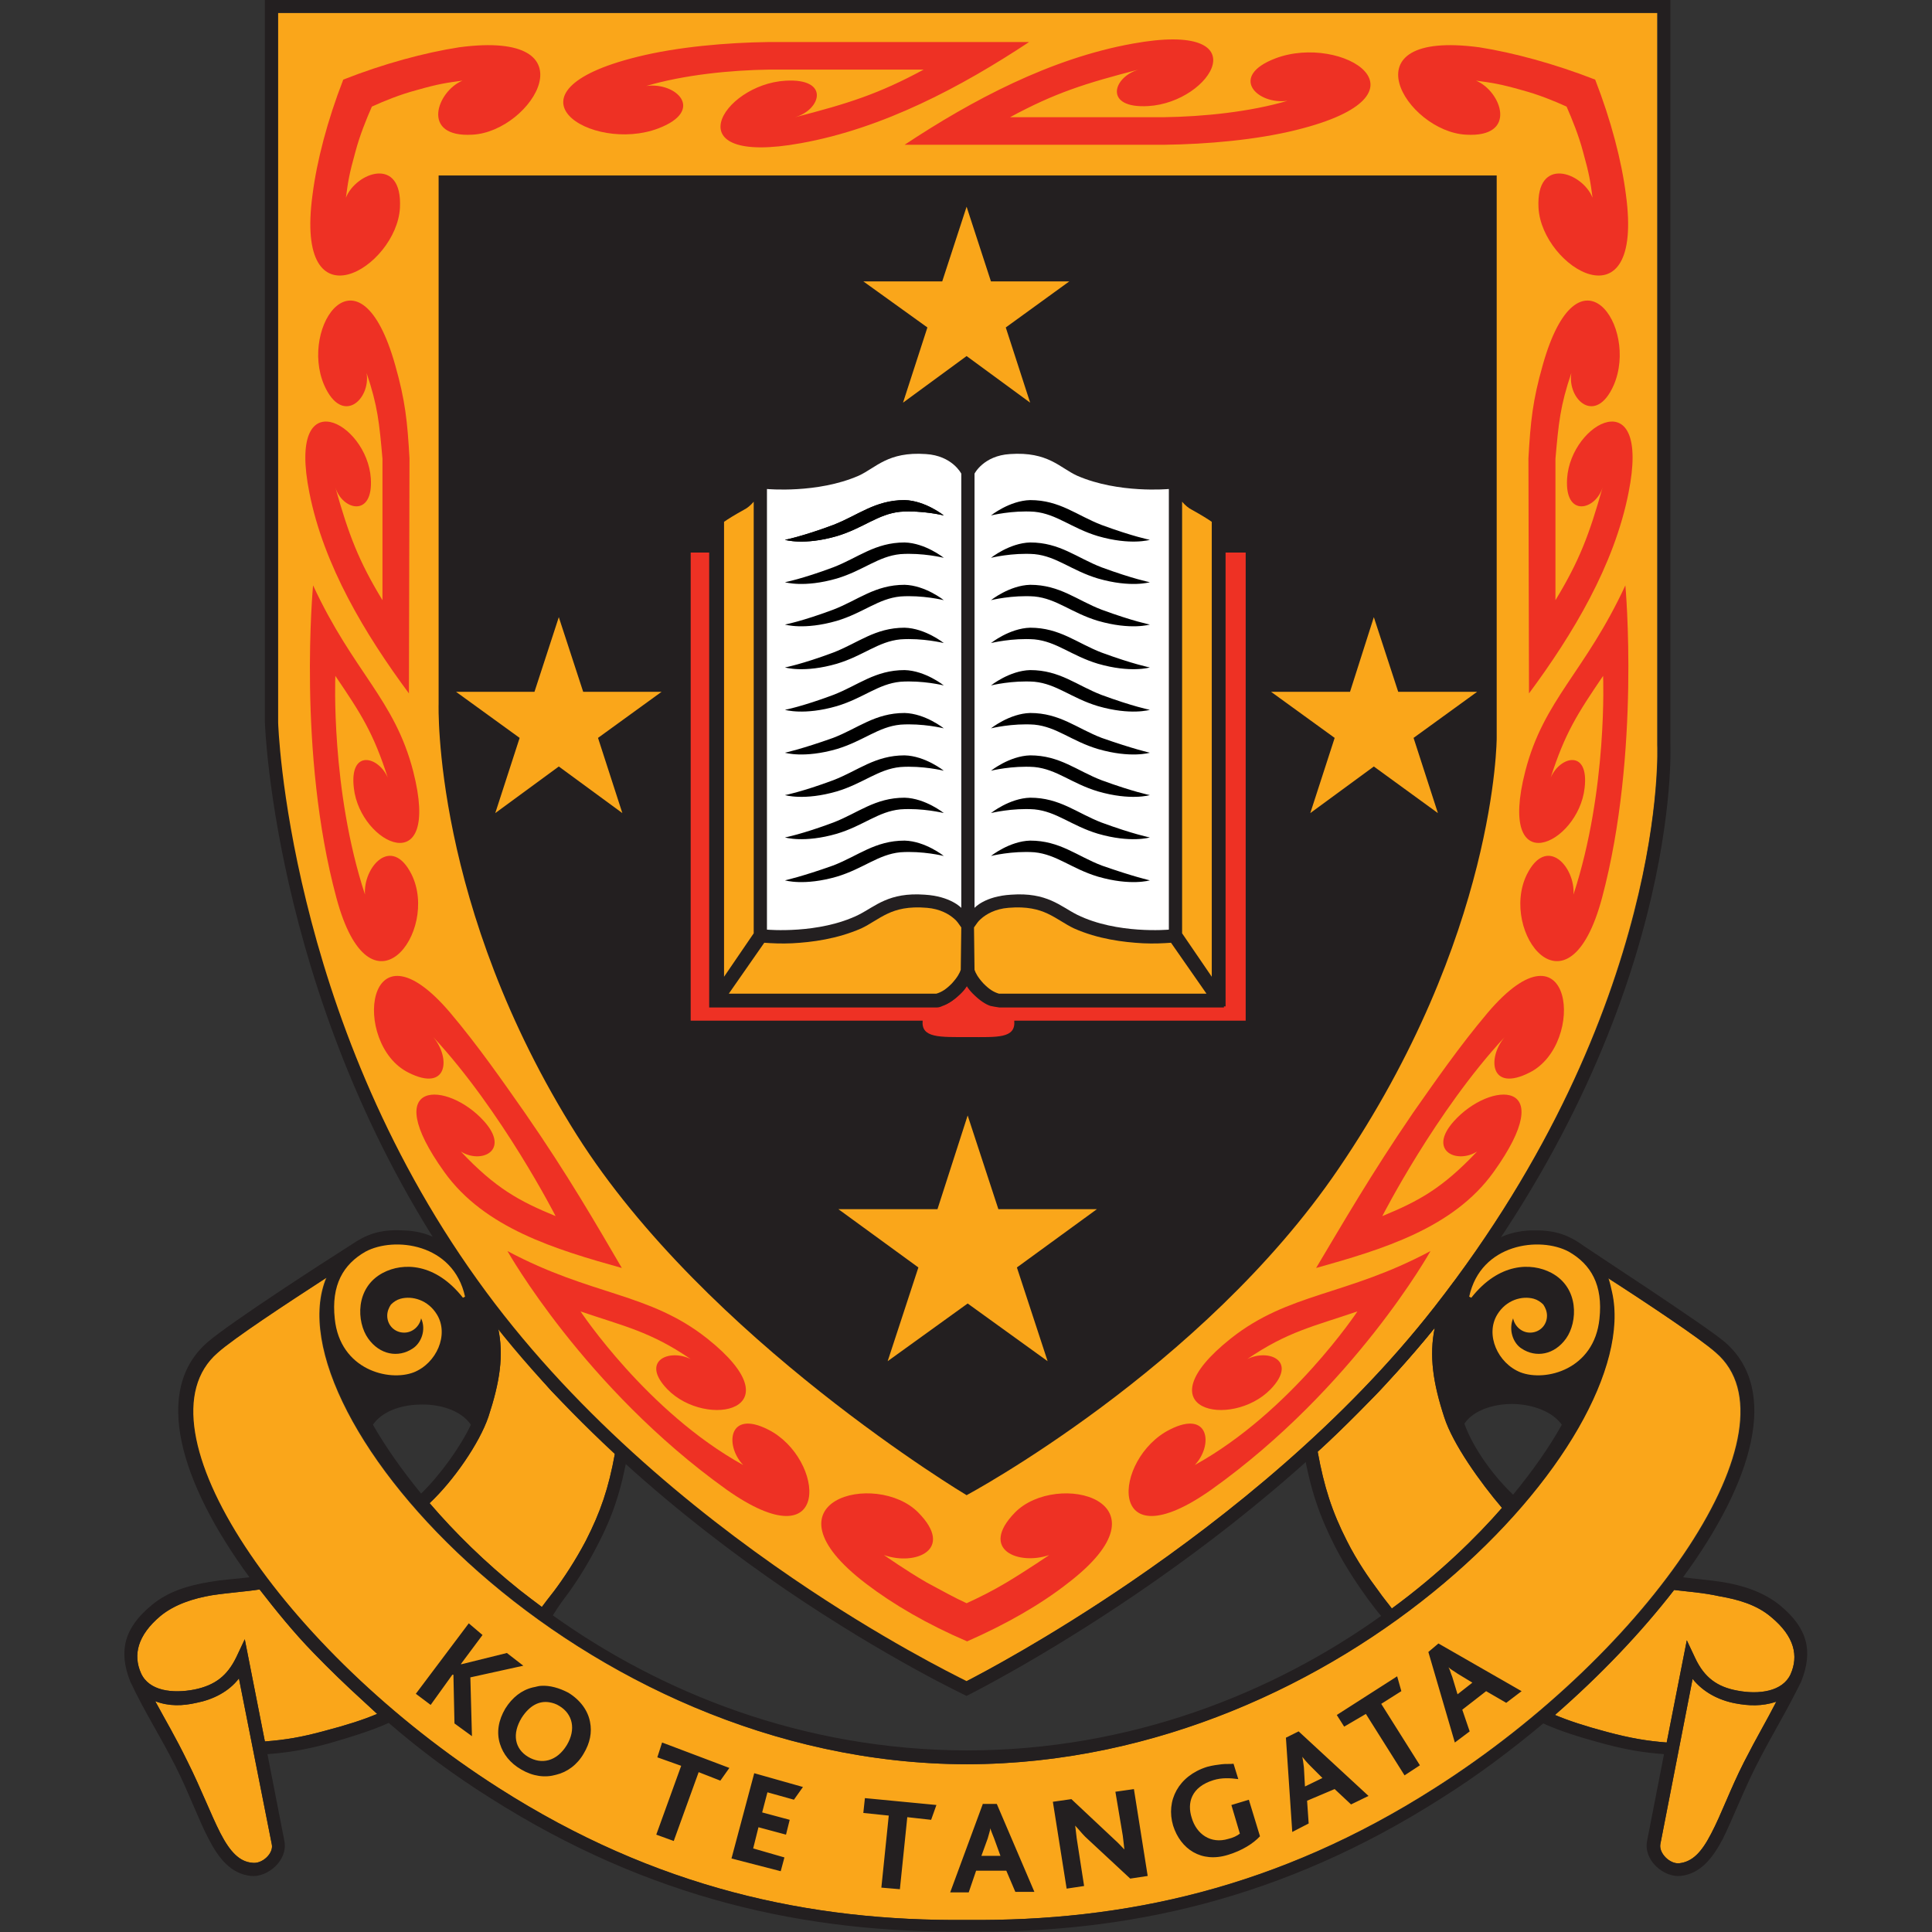 <?xml version="1.0" encoding="utf-8"?>
<!-- Generator: Adobe Illustrator 27.0.0, SVG Export Plug-In . SVG Version: 6.00 Build 0)  -->
<svg version="1.1" id="Layer_1" xmlns="http://www.w3.org/2000/svg" xmlns:xlink="http://www.w3.org/1999/xlink" x="0px" y="0px"
	 viewBox="0 0 512 512" style="enable-background:new 0 0 512 512;" xml:space="preserve">
<rect x="0" y="0" width="512" height="512" fill="#333333" stroke="none"/>
<style type="text/css">
	.st0{fill:#FAA61A;}
	.st1{fill:#231F20;}
	.st2{fill:#EE3124;}
	.st3{fill:#FFFFFF;}
</style>
<g id="XMLID_1_">
	<path id="XMLID_10_" class="st0" d="M382.75,375.61c-2.95-8.98-4.07-16.28-2.53-23.72c-7.02,8.7-14.74,16.84-14.74,16.84
		s-9.12,9.54-16.28,16c1.68,9.26,3.79,15.86,7.72,23.58c2.67,5.33,5.89,9.96,8.42,13.33c1.26,1.82,2.81,3.65,3.51,4.63
		c12.63-9.26,22.6-19.09,29.19-26.67C392.29,392.87,384.99,382.63,382.75,375.61z M443.66,421.36c-8.7,11.23-19.51,22.6-31.58,33.12
		c3.65,1.54,8,2.95,13.75,4.49c6.32,1.68,10.53,2.39,15.86,2.81l5.33-27.09l2.25,4.77c2.39,5.05,5.75,7.58,11.09,8.56
		c5.75,1.12,12.07,0.28,14.17-4.35c2.11-4.77,1.12-9.96-5.19-15.16c-3.79-3.23-8.7-4.63-13.61-5.47
		C451.37,422.06,447.02,421.78,443.66,421.36z M96.3,450.83c-4.63-4.21-8.98-8.42-13.19-12.77c-5.33-5.47-9.96-11.23-14.32-16.84
		c-3.51,0.56-8,0.84-12.63,1.54c-4.91,0.84-9.82,2.39-13.61,5.47c-6.18,5.19-7.3,10.39-5.19,15.16c2.11,4.77,8.42,5.47,14.17,4.35
		c5.47-1.12,8.7-3.65,11.09-8.56l2.25-4.77l5.33,27.09c5.47-0.42,9.68-1.12,15.86-2.81c5.89-1.54,10.25-2.95,13.89-4.49L96.3,450.83
		z M113.85,398.35c6.74,7.86,14.74,15.72,23.86,23.02c1.82,1.4,3.79,2.95,5.89,4.49c0.7-0.98,1.82-2.39,3.23-4.21
		c2.53-3.37,5.61-8,8.42-13.33c3.93-7.72,6.03-13.89,7.72-23.16c-7.02-6.46-16.84-16.56-16.84-16.56s-7.16-8.14-14.17-16.84
		c1.68,7.44,0.42,14.74-2.53,23.72C127.04,382.49,120.16,392.45,113.85,398.35z M425.83,338.56
		c15.58,36.77-65.82,128.84-169.68,128.98C153,467.4,71.18,375.05,86.48,338.56c-10.39,6.74-24.7,16.14-28.91,19.93
		c-22.74,19.65,17.26,78.87,74.52,115.36c41.54,26.53,82.52,35.37,124.06,34.95c41.68,0.42,82.52-8.42,124.06-34.95
		c57.4-36.49,97.26-95.71,74.52-115.36C450.53,354.7,436.22,345.16,425.83,338.56z M72.02,488.73l-8.7-43.93
		c-2.67,3.51-6.88,5.61-11.23,6.46c-3.65,0.84-7.3,0.98-10.95-0.42c2.95,5.47,5.19,9.12,8.56,16c3.65,7.3,6.18,14.03,8.7,18.95
		c2.53,4.91,5.05,7.58,8.42,7.86C69.5,494.06,72.59,491.11,72.02,488.73z M440.01,488.73c-0.42,2.39,2.53,5.33,5.05,5.05
		c3.51-0.42,5.89-2.95,8.42-7.86c2.67-5.05,5.05-11.79,8.7-18.95c3.51-6.88,5.75-10.53,8.56-16c-3.79,1.26-7.3,1.12-10.95,0.42
		c-4.35-0.84-8.42-2.95-11.23-6.46L440.01,488.73"/>
	<path id="XMLID_26_" class="st1" d="M124.23,430.2l-14.03,18.67l3.93,2.95l5.75-8h0.28l0.28,12.91l4.63,3.37l-0.42-15.58
		l14.03-3.09l-4.35-3.37l-11.93,2.95h-0.28l5.75-7.72L124.23,430.2z M381.2,435.54l-2.67,2.25l7.02,24l3.93-2.95l-1.96-5.75
		l6.32-4.91l5.33,3.09l4.07-3.09L381.2,435.54z M383.87,441.85c0.56,0.56,1.4,0.98,2.39,1.68l3.93,2.39l-3.93,3.09l-1.4-4.63
		C384.43,443.4,384.29,442.55,383.87,441.85z M370.26,444.24l-16,10.25l1.96,3.09l5.75-3.37l10.25,16.28l4.07-2.67l-10.25-16.28
		l5.33-3.37L370.26,444.24z M143.46,446.76c-0.7,0-1.4,0.28-2.25,0.42c-2.95,0.7-5.47,2.67-7.3,5.61c-1.82,3.09-2.39,6.32-1.4,9.4
		c0.84,2.67,2.67,5.05,5.61,6.74c3.09,1.82,6.32,2.25,9.26,1.4c2.95-0.7,5.61-2.67,7.3-5.61c1.68-2.81,2.25-5.61,1.68-8.42
		c-0.56-2.95-2.53-5.75-5.75-7.72C148.23,447.33,145.71,446.62,143.46,446.76z M145.57,451.12c0.84,0.14,1.82,0.42,2.67,0.98
		c3.51,2.11,4.49,6.18,1.96,10.39c-2.67,4.35-6.74,5.19-10.25,3.09c-3.51-2.11-4.35-6.03-1.68-10.39
		C140.37,451.96,142.9,450.69,145.57,451.12z M344.15,458.83l-3.37,1.68l1.68,24.98l4.35-2.25l-0.42-6.03l7.3-3.09l4.35,4.07
		l4.63-2.25L344.15,458.83z M175.46,461.78l-1.26,3.93l6.32,2.25l-6.6,18.24l4.63,1.68l6.6-18.24l5.75,2.25l2.39-3.37L175.46,461.78
		z M345.13,465.57c0.42,0.56,1.12,1.4,1.96,2.25l3.37,3.37l-4.63,2.25l-0.28-5.05C345.42,467.11,345.27,466.41,345.13,465.57z
		 M323.8,467.54c-1.12,0.14-2.39,0.28-3.93,0.7c-7.58,2.39-10.95,8.98-8.98,15.58c1.96,6.18,7.44,9.96,14.6,7.72
		c3.65-1.12,6.6-2.95,8.42-4.91l-2.95-9.68l-4.63,1.4l2.25,7.58c-0.7,0.56-1.82,1.12-3.09,1.4c-4.63,1.4-8.42-1.26-9.68-5.61
		c-1.26-3.93-0.14-8.14,5.75-9.96c2.25-0.7,4.49-0.56,6.6-0.28l-1.26-4.07C325.91,467.54,324.92,467.4,323.8,467.54z M199.88,469.92
		l-6.03,22.6l13.05,3.37l0.98-3.65l-8.28-2.39l1.4-5.61l7.3,1.96l0.98-3.93l-7.3-1.96l1.4-5.33l7.02,1.96l2.39-3.37L199.88,469.92z
		 M300.5,474.13l-4.91,0.7l1.96,11.65c0.14,0.98,0.28,2.53,0.42,3.65c-0.84-0.84-1.54-1.68-2.67-2.67l-11.37-10.67l-4.91,0.7
		l3.65,23.02l4.63-0.7l-1.96-12.63c-0.14-0.98-0.28-2.67-0.42-3.37c0.84,0.84,1.68,1.96,2.67,2.95l11.93,11.09l4.63-0.7
		L300.5,474.13z M229.21,476.52l-0.42,3.93l6.74,0.7l-1.96,19.09l4.91,0.42l1.96-19.09l6.32,0.7l1.4-3.93L229.21,476.52z
		 M260.51,477.92l-8.7,23.58h4.91l1.96-5.75h8l2.39,5.61h5.05l-9.96-23.3h-3.65V477.92z M262.47,484.52
		c0.14,0.7,0.56,1.54,0.98,2.67l1.68,4.63h-5.05l1.68-4.63C262.05,486.06,262.33,485.36,262.47,484.52z"/>
	<path id="XMLID_37_" class="st1" d="M385.69,339.82c4.49-7.58,10.25-13.33,19.93-13.75c5.61-0.14,9.4,0.7,14.03,4.07
		c0.7,0.56,32.42,21.19,37.47,25.54c14.6,12.63,7.44,37.05-11.09,62.31c3.09,0.42,6.74,0.7,10.39,1.26
		c5.19,0.84,10.81,2.53,15.3,6.18c7.3,6.03,8.84,12.07,5.61,20.21c-4.35,8.84-7.44,13.47-12.07,22.6c-3.65,7.3-6.18,14.03-8.7,19.09
		c-2.67,5.05-5.89,9.26-11.23,9.82c-4.35,0.42-9.82-4.07-8.84-9.26l4.49-23.02c-5.47-0.42-9.82-1.12-16.14-2.81
		c-6.74-1.82-11.51-3.37-15.86-5.33c-8.56,7.16-17.54,13.89-26.95,19.79c-42.24,26.95-83.79,35.93-126.03,35.37
		c-42.24,0.42-83.79-8.56-126.03-35.37c-9.4-5.89-18.53-12.63-26.95-19.93c-4.35,1.96-9.26,3.51-16,5.47
		c-6.32,1.68-10.67,2.39-16.14,2.81l4.49,23.02c0.98,5.19-4.49,9.68-8.84,9.26c-5.33-0.56-8.56-4.63-11.23-9.82
		c-2.67-5.05-5.05-11.79-8.7-19.09c-4.63-9.12-7.86-13.75-12.07-22.6c-3.23-8.14-1.54-14.32,5.61-20.21
		c4.49-3.79,10.1-5.33,15.3-6.18c3.79-0.7,7.58-0.84,10.67-1.26c-18.53-25.26-25.68-49.68-11.09-62.31
		c6.03-5.19,30.31-20.91,38.73-26.24c4.21-2.81,8-3.65,13.19-3.37c9.54,0.28,15.3,6.03,19.79,13.47
		c7.86,10.95,21.89,26.81,21.89,26.81s10.25,10.67,17.26,16.98l0.56,1.54c-1.82,10.1-3.93,16.7-8.28,24.98
		c-2.81,5.47-6.03,10.39-8.7,13.89c-1.26,1.68-2.25,3.23-2.95,4.35c28.49,20.35,65.96,35.65,109.61,35.79
		c43.65,0,81.4-15.3,109.89-35.65c-0.98-1.12-2.25-2.81-3.51-4.49c-2.53-3.51-5.89-8.42-8.7-13.89c-4.21-8.28-6.46-15.02-8.28-24.98
		l0.56-1.54c7.02-6.32,17.26-16.98,17.26-16.98s14.03-15.86,21.89-26.81L385.69,339.82z M426.25,338.7c0.42,1.26,0.7,2.53,0.98,3.79
		c8.7,39.02-70.59,124.91-170.94,125.05C153.14,467.4,71.32,375.05,86.62,338.56c-10.39,6.74-24.7,16.14-28.91,19.93
		c-22.74,19.65,17.26,78.87,74.52,115.36c41.54,26.53,82.52,35.37,124.06,34.95c41.68,0.42,82.52-8.42,124.06-34.95
		c57.4-36.49,97.26-95.71,74.52-115.36C450.53,354.7,436.5,345.44,426.25,338.7z M413.9,377.57c-2.53-3.51-7.44-5.19-12.07-5.47
		c-5.33-0.28-11.23,1.4-13.75,5.19c2.39,6.74,8,14.17,12.91,18.81C406.18,389.78,410.53,383.61,413.9,377.57z M124.79,377.57
		c-2.67-3.93-8.56-5.61-13.89-5.33c-4.77,0.14-9.68,1.82-12.07,5.33c3.37,5.89,7.72,12.07,12.77,18.24
		C116.65,390.91,121.99,383.47,124.79,377.57z M382.75,375.61c-2.95-8.98-4.07-16.28-2.53-23.72c-7.02,8.7-14.74,16.84-14.74,16.84
		s-9.12,9.54-16.28,16c1.68,9.26,3.79,15.86,7.72,23.58c2.67,5.33,5.89,9.96,8.42,13.33c1.26,1.82,2.81,3.65,3.51,4.63
		c12.63-9.26,22.6-19.09,29.19-26.67C392.29,392.87,384.99,382.63,382.75,375.61z M443.66,421.36c-8.7,11.23-19.51,22.6-31.58,33.12
		c3.65,1.54,8,2.95,13.75,4.49c6.32,1.68,10.53,2.39,15.86,2.81l5.33-27.09l2.25,4.77c2.39,5.05,5.75,7.58,11.09,8.56
		c5.75,1.12,12.07,0.28,14.17-4.35c2.11-4.77,1.12-9.96-5.19-15.16c-3.79-3.23-8.7-4.63-13.61-5.47
		C451.37,422.06,447.02,421.78,443.66,421.36z M96.3,450.83c-4.63-4.21-8.98-8.42-13.19-12.77c-5.33-5.47-9.96-11.23-14.32-16.84
		c-3.51,0.56-8,0.84-12.63,1.54c-4.91,0.84-9.82,2.39-13.61,5.47c-6.18,5.19-7.3,10.39-5.19,15.16c2.11,4.77,8.42,5.47,14.17,4.35
		c5.47-1.12,8.7-3.65,11.09-8.56l2.25-4.77l5.33,27.09c5.47-0.42,9.68-1.12,15.86-2.81c5.89-1.54,10.25-2.95,13.89-4.49L96.3,450.83
		z M113.85,398.35c6.74,7.86,14.74,15.72,23.86,23.02c1.82,1.4,3.79,2.95,5.89,4.49c0.7-0.98,1.82-2.39,3.23-4.21
		c2.53-3.37,5.61-8,8.42-13.33c3.93-7.72,6.03-13.89,7.72-23.16c-7.02-6.46-16.84-16.56-16.84-16.56s-7.16-8.14-14.17-16.84
		c1.68,7.44,0.42,14.74-2.53,23.72C127.04,382.49,120.16,392.45,113.85,398.35z M72.02,488.73l-8.7-43.93
		c-2.67,3.51-6.88,5.61-11.23,6.46c-3.65,0.84-7.3,0.98-10.95-0.42c2.95,5.47,5.19,9.12,8.56,16c3.65,7.3,6.18,14.03,8.7,18.95
		c2.53,4.91,5.05,7.58,8.42,7.86C69.5,494.06,72.59,491.11,72.02,488.73z M440.01,488.73c-0.42,2.39,2.53,5.33,5.05,5.05
		c3.51-0.42,5.89-2.95,8.42-7.86c2.67-5.05,5.05-11.79,8.7-18.95c3.51-6.88,5.75-10.53,8.56-16c-3.79,1.26-7.3,1.12-10.95,0.42
		c-4.35-0.84-8.42-2.95-11.23-6.46L440.01,488.73"/>
	<path id="XMLID_38_" class="st0" d="M439.16,3.42v193.96c0,0,0.84,17.4-6.18,44.49c-7.02,27.37-21.75,64.7-52.91,104.56
		c-24,30.74-55.16,55.58-80.42,72.84c-22.31,15.16-39.86,24.42-43.65,26.38c-3.93-1.96-22.6-11.23-46.03-27.23
		c-26.53-18.1-59.08-44.77-83.65-79.15c-25.12-35.23-38.45-72.28-45.33-100.35c-6.88-28.07-7.44-47.3-7.44-47.3V3.42H439.16"/>
	<path id="XMLID_39_" class="st1" d="M116.37,46.5h280.27v149.05c0,0,0,52.63-41.96,114.24c-36.07,53.05-98.52,86.45-98.52,86.45
		s-69.05-41.26-103.29-95.43c-38.31-60.63-36.63-114.24-36.63-114.24V46.5"/>
	<path id="XMLID_42_" class="st1" d="M442.67-0.09v197.32c0,0.28,3.23,70.59-59.79,151.29c-48.56,62.17-126.73,100.91-126.73,100.91
		s-21.19-9.96-48-28.21c-26.67-18.24-59.65-45.19-84.49-80C72.73,269.79,70.2,191.62,70.2,191.48V-0.09H442.67z M439.16,3.42H73.71
		v188.06c0,0,0.56,19.23,7.44,47.3c6.88,28.21,20.07,65.12,45.33,100.35c24.56,34.38,57.12,61.05,83.65,79.15
		c23.44,16,42.1,25.26,46.03,27.23c3.79-1.96,21.33-11.09,43.65-26.38c25.26-17.26,56.42-42.1,80.42-72.84
		c31.16-39.86,45.89-77.19,52.91-104.56c6.88-27.23,6.18-44.49,6.18-44.49V3.42"/>
	<path id="XMLID_45_" class="st2" d="M272.72,11.14c-17.82,11.79-38.59,22.88-60.49,26.81c-34.1,6.18-20.91-15.58-4.07-16.56
		c11.93-0.7,9.4,7.72,2.53,9.68c14.17-3.65,22.17-6.18,34.1-12.63h-40.7c-10.53,0.14-22.88,1.4-32.84,4.35
		c8-1.12,15.72,6.46,3.23,11.23c-17.68,6.74-43.65-9.54-5.61-18.95c10.67-2.67,23.86-3.79,34.81-3.93L272.72,11.14z M239.74,38.36
		c17.82-11.79,38.59-22.88,60.49-26.81c34.1-6.18,20.91,15.58,4.07,16.56c-11.93,0.7-9.4-7.72-2.53-9.68
		c-14.17,3.65-22.17,6.18-34.1,12.63h40.7c10.53-0.14,22.88-1.4,32.84-4.35c-8,1.12-15.72-6.46-3.23-11.23
		c17.68-6.74,43.65,9.54,5.61,18.95c-10.67,2.67-23.86,3.79-34.81,3.93L239.74,38.36z"/>
	<path id="XMLID_46_" class="st0" d="M111.6,349.37c-0.42,2.11-2.25,3.79-4.49,3.79c-2.53,0-4.49-1.96-4.49-4.49
		c0-1.12,0.42-2.11,0.98-2.95c0.7-0.7,1.54-1.26,2.53-1.54c3.09-0.84,7.3,0.28,9.68,4.21c3.23,5.33-0.14,12.91-6.18,15.3
		c-6.6,2.53-19.51-0.7-20.91-14.17c-0.98-8.98,2.25-14.46,8.14-17.82c7.58-4.07,23.3-2.25,26.38,11.93l-0.56,0.28
		c-7.3-9.26-15.86-9.4-21.19-6.6c-7.44,3.93-7.02,13.05-3.93,17.4c3.09,4.35,8,5.19,11.79,2.67
		C111.6,355.96,113.01,352.45,111.6,349.37z"/>
	<polygon id="XMLID_47_" class="st0" points="273,106.71 256.16,94.36 239.31,106.71 245.77,86.78 228.79,74.57 249.7,74.57 
		256.16,54.78 262.61,74.57 283.38,74.57 266.54,86.78 	"/>
	<path id="XMLID_48_" class="st2" d="M183.04,146.43h5.33V266.7h59.51c1.12-0.14,1.68-0.28,2.39-0.42c1.26-0.42,2.81-1.4,4.63-3.23
		c0.7-0.7,1.26-1.54,1.68-2.25c0.42,0.7,0.98,1.4,1.68,2.25c1.82,1.82,3.37,2.81,4.63,3.23c0.56,0.28,1.12,0.42,2.39,0.42h59.51
		V146.43h5.33v124.06h-61.33c0.42,4.77-4.49,4.35-12.07,4.35c-7.72,0-12.63,0.28-12.21-4.35h-61.47V146.43"/>
	<path id="XMLID_56_" class="st1" d="M209.56,126.22c5.05-0.14,11.37-1.12,17.26-3.65c2.39-0.98,4.35-2.67,6.88-3.93
		c2.95-1.4,6.6-2.25,12.07-1.82c4.35,0.28,7.44,2.11,9.4,3.93c0.42,0.42,0.84,0.84,1.12,1.26c0.28-0.42,0.7-0.84,1.12-1.26
		c1.96-1.82,5.05-3.51,9.4-3.93c5.47-0.42,9.12,0.56,12.07,1.82c2.67,1.26,4.49,2.81,6.88,3.93c5.89,2.53,12.07,3.37,17.26,3.65
		c4.63,0.14,9.12-0.42,9.82-0.42c0.28,1.12,0.7,3.79,4.49,6.32c2.25,1.54,7.02,4.35,7.02,4.35v130.52h-59.51
		c-1.12-0.14-1.68-0.28-2.39-0.42c-1.26-0.42-2.81-1.4-4.63-3.23c-0.7-0.7-1.26-1.4-1.68-2.11c-0.42,0.7-0.98,1.4-1.68,2.11
		c-1.82,1.82-3.37,2.81-4.63,3.23c-0.56,0.28-1.12,0.42-1.54,0.42h-60.35V136.46c0,0,4.77-2.81,7.02-4.35
		c3.79-2.53,4.21-5.19,4.49-6.32C200.44,125.8,204.93,126.36,209.56,126.22z M258.26,245.79v9.96c0,0.56,0,0.84,0.14,1.12
		c0.28,0.7,0.84,1.96,2.39,3.65c1.68,1.68,3.09,2.39,3.79,2.67h55.16l-9.4-13.61c-1.96,0.14-4.77,0.28-7.44,0.14
		c-5.05-0.14-11.79-1.12-18.24-3.93c-2.39-1.12-4.35-2.67-7.02-3.93c-2.39-1.12-5.33-1.96-10.39-1.54c-3.51,0.28-5.89,1.68-7.3,2.95
		C259.38,244.11,258.96,244.81,258.26,245.79z M197.21,135.06c-2.53,1.4-4.35,2.53-5.33,3.23v120.56l7.86-11.51V132.96
		C198.9,133.94,198.05,134.64,197.21,135.06z M193.14,263.33h55.01c1.4-0.42,2.53-1.12,4.07-2.67c1.54-1.68,2.11-2.81,2.39-3.65
		l0.14-1.12v-9.96c-0.7-0.98-1.12-1.68-1.82-2.25c-1.4-1.26-3.79-2.67-7.3-2.95c-4.91-0.42-8,0.42-10.39,1.54
		c-2.67,1.26-4.63,2.81-7.02,3.93c-6.46,2.81-13.05,3.65-18.24,3.93c-2.81,0.14-5.61,0-7.44-0.14L193.14,263.33z M254.75,240.6
		V125.52c0,0-2.39-4.77-9.4-5.19c-10.1-0.7-13.19,3.65-17.82,5.75c-10.95,4.77-24.28,3.51-24.28,3.51v116.77
		c0,0,13.75,1.26,24.28-3.93c4.49-2.25,8-6.03,17.54-5.33C251.95,237.51,254.75,240.6,254.75,240.6z M258.26,240.6
		c0,0,2.81-2.95,9.68-3.51c9.54-0.7,12.91,3.09,17.54,5.33c10.53,5.19,24.28,3.93,24.28,3.93V129.59c0,0-13.33,1.26-24.28-3.51
		c-4.63-1.96-7.72-6.46-17.82-5.75c-6.88,0.42-9.4,5.19-9.4,5.19L258.26,240.6L258.26,240.6z M315.8,135.06
		c-0.84-0.42-1.68-1.12-2.53-2.11v114.38l7.86,11.51V138.29c-0.98-0.7-2.81-1.82-4.35-2.67L315.8,135.06"/>
	<path id="XMLID_61_" class="st0" d="M197.21,135.06c-2.53,1.4-4.35,2.53-5.33,3.23v120.56l7.86-11.51V132.96
		C198.9,133.94,198.05,134.64,197.21,135.06z M315.8,135.06c2.53,1.4,4.35,2.53,5.33,3.23v120.56l-7.86-11.51V132.96
		C314.12,133.94,314.96,134.64,315.8,135.06z M319.73,263.33h-55.01c-1.4-0.42-2.53-1.12-4.07-2.67c-1.54-1.68-2.11-2.81-2.39-3.65
		l-0.14-11.23c0.7-0.98,1.12-1.68,1.82-2.25c1.4-1.26,3.79-2.67,7.3-2.95c4.91-0.42,8,0.42,10.39,1.54
		c2.67,1.26,4.63,2.81,7.02,3.93c6.32,2.81,13.05,3.65,18.24,3.93c2.81,0.14,5.61,0,7.44-0.14L319.73,263.33z M193.14,263.33h55.01
		c1.4-0.42,2.53-1.12,4.07-2.67c1.54-1.68,2.11-2.81,2.39-3.65l0.14-11.23c-0.7-0.98-1.12-1.68-1.82-2.25
		c-1.4-1.26-3.79-2.67-7.3-2.95c-4.91-0.42-8,0.42-10.39,1.54c-2.67,1.26-4.63,2.81-7.02,3.93c-6.46,2.81-13.05,3.65-18.24,3.93
		c-2.81,0.14-5.61,0-7.44-0.14L193.14,263.33"/>
	<path id="XMLID_64_" class="st3" d="M254.75,240.6V125.52c0,0-2.39-4.77-9.4-5.19c-10.1-0.7-13.19,3.65-17.82,5.75
		c-10.95,4.77-24.28,3.51-24.28,3.51v116.77c0,0,13.75,1.26,24.28-3.93c4.49-2.25,8-6.03,17.54-5.33
		C251.95,237.51,254.75,240.6,254.75,240.6z M258.26,240.6V125.52c0,0,2.39-4.77,9.4-5.19c10.1-0.7,13.19,3.65,17.82,5.75
		c10.95,4.77,24.28,3.51,24.28,3.51v116.77c0,0-13.75,1.26-24.28-3.93c-4.49-2.25-8-6.03-17.54-5.33
		C260.93,237.51,258.26,240.6,258.26,240.6"/>
	<path id="XMLID_65_" d="M208.02,143.06c0,0,5.05,1.54,13.75-0.98c7.02-2.11,10.95-5.89,16.84-6.46c5.89-0.42,11.51,0.98,11.51,0.98
		s-4.91-3.93-10.39-4.07c-7.86,0-12.35,4.07-18.95,6.6C212.51,142.22,208.02,143.06,208.02,143.06z"/>
	<path id="XMLID_66_" d="M208.02,143.06c0,0,5.05,1.54,13.75-0.98c7.02-2.11,10.95-5.89,16.84-6.46c5.89-0.42,11.51,0.98,11.51,0.98
		s-4.91-3.93-10.39-4.07c-7.86,0-12.35,4.07-18.95,6.6C212.51,142.22,208.02,143.06,208.02,143.06z"/>
	<path id="XMLID_67_" d="M208.02,154.29c0,0,5.05,1.54,13.75-0.98c7.02-2.11,10.95-5.89,16.84-6.46c5.89-0.42,11.51,0.98,11.51,0.98
		s-4.91-3.93-10.39-4.07c-7.86,0-12.35,4.07-18.95,6.6C212.51,153.45,208.02,154.29,208.02,154.29z"/>
	<path id="XMLID_68_" d="M208.02,165.51c0,0,5.05,1.54,13.75-0.98c7.02-2.11,10.95-5.89,16.84-6.46c5.89-0.42,11.51,0.98,11.51,0.98
		s-4.91-3.93-10.39-4.07c-7.86,0-12.35,4.07-18.95,6.6C212.51,164.67,208.02,165.51,208.02,165.51z"/>
	<path id="XMLID_69_" d="M208.02,176.88c0,0,5.05,1.54,13.75-0.98c7.02-2.11,10.95-5.89,16.84-6.46c5.89-0.42,11.51,0.98,11.51,0.98
		s-4.91-3.93-10.39-4.07c-7.86,0-12.35,4.07-18.95,6.6C212.51,176.04,208.02,176.88,208.02,176.88z"/>
	<path id="XMLID_70_" d="M208.02,188.11c0,0,5.05,1.54,13.75-0.98c7.02-2.11,10.95-5.89,16.84-6.46c5.89-0.42,11.51,0.98,11.51,0.98
		s-4.91-3.93-10.39-4.07c-7.86,0-12.35,4.07-18.95,6.6C212.51,187.27,208.02,188.11,208.02,188.11z"/>
	<path id="XMLID_71_" d="M208.02,199.48c0,0,5.05,1.54,13.75-0.98c7.02-2.11,10.95-5.89,16.84-6.46c5.89-0.42,11.51,0.98,11.51,0.98
		s-4.91-3.93-10.39-4.07c-7.86,0-12.35,4.07-18.95,6.6C212.51,198.5,208.02,199.48,208.02,199.48z"/>
	<path id="XMLID_72_" d="M208.02,210.71c0,0,5.05,1.54,13.75-0.98c7.02-2.11,10.95-5.89,16.84-6.46c5.89-0.42,11.51,0.98,11.51,0.98
		s-4.91-3.93-10.39-4.07c-7.86,0-12.35,4.07-18.95,6.6C212.51,209.86,208.02,210.71,208.02,210.71z"/>
	<path id="XMLID_73_" d="M208.02,221.93c0,0,5.05,1.54,13.75-0.98c7.02-2.11,10.95-5.89,16.84-6.46c5.89-0.42,11.51,0.98,11.51,0.98
		s-4.91-3.93-10.39-4.07c-7.86,0-12.35,4.07-18.95,6.6C212.51,221.09,208.02,221.93,208.02,221.93z"/>
	<path id="XMLID_74_" d="M208.02,233.3c0,0,5.05,1.54,13.75-0.98c7.02-2.11,10.95-5.89,16.84-6.46c5.89-0.42,11.51,0.98,11.51,0.98
		s-4.91-3.93-10.39-4.07c-7.86,0-12.35,4.07-18.95,6.6C212.51,232.32,208.02,233.3,208.02,233.3z"/>
	<path id="XMLID_75_" d="M304.72,143.06c0,0-5.05,1.54-13.75-0.98c-7.02-2.11-10.95-5.89-16.84-6.46
		c-5.89-0.42-11.51,0.98-11.51,0.98s4.91-3.93,10.39-4.07c7.86,0,12.35,4.07,18.95,6.6C300.36,142.22,304.72,143.06,304.72,143.06z"
		/>
	<path id="XMLID_76_" d="M304.72,154.29c0,0-5.05,1.54-13.75-0.98c-7.02-2.11-10.95-5.89-16.84-6.46
		c-5.89-0.42-11.51,0.98-11.51,0.98s4.91-3.93,10.39-4.07c7.86,0,12.35,4.07,18.95,6.6C300.36,153.45,304.72,154.29,304.72,154.29z"
		/>
	<path id="XMLID_77_" d="M304.72,165.51c0,0-5.05,1.54-13.75-0.98c-7.02-2.11-10.95-5.89-16.84-6.46
		c-5.89-0.42-11.51,0.98-11.51,0.98s4.91-3.93,10.39-4.07c7.86,0,12.35,4.07,18.95,6.6C300.36,164.67,304.72,165.51,304.72,165.51z"
		/>
	<path id="XMLID_78_" d="M304.72,176.88c0,0-5.05,1.54-13.75-0.98c-7.02-2.11-10.95-5.89-16.84-6.46
		c-5.89-0.42-11.51,0.98-11.51,0.98s4.91-3.93,10.39-4.07c7.86,0,12.35,4.07,18.95,6.6C300.36,176.04,304.72,176.88,304.72,176.88z"
		/>
	<path id="XMLID_79_" d="M304.72,188.11c0,0-5.05,1.54-13.75-0.98c-7.02-2.11-10.95-5.89-16.84-6.46
		c-5.89-0.42-11.51,0.98-11.51,0.98s4.91-3.93,10.39-4.07c7.86,0,12.35,4.07,18.95,6.6C300.36,187.27,304.72,188.11,304.72,188.11z"
		/>
	<path id="XMLID_80_" d="M304.72,199.48c0,0-5.05,1.54-13.75-0.98c-7.02-2.11-10.95-5.89-16.84-6.46
		c-5.89-0.42-11.51,0.98-11.51,0.98s4.91-3.93,10.39-4.07c7.86,0,12.35,4.07,18.95,6.6C300.36,198.5,304.72,199.48,304.72,199.48z"
		/>
	<path id="XMLID_81_" d="M304.72,210.71c0,0-5.05,1.54-13.75-0.98c-7.02-2.11-10.95-5.89-16.84-6.46
		c-5.89-0.42-11.51,0.98-11.51,0.98s4.91-3.93,10.39-4.07c7.86,0,12.35,4.07,18.95,6.6C300.36,209.86,304.72,210.71,304.72,210.71z"
		/>
	<path id="XMLID_82_" d="M304.72,221.93c0,0-5.05,1.54-13.75-0.98c-7.02-2.11-10.95-5.89-16.84-6.46
		c-5.89-0.42-11.51,0.98-11.51,0.98s4.91-3.93,10.39-4.07c7.86,0,12.35,4.07,18.95,6.6C300.36,221.09,304.72,221.93,304.72,221.93z"
		/>
	<path id="XMLID_83_" d="M304.72,233.3c0,0-5.05,1.54-13.75-0.98c-7.02-2.11-10.95-5.89-16.84-6.46
		c-5.89-0.42-11.51,0.98-11.51,0.98s4.91-3.93,10.39-4.07c7.86,0,12.35,4.07,18.95,6.6C300.36,232.32,304.72,233.3,304.72,233.3z"/>
	<polyline id="XMLID_84_" class="st0" points="277.63,360.73 256.44,345.44 235.24,360.73 243.38,335.89 222.19,320.45 
		248.44,320.45 256.44,295.61 264.58,320.45 290.68,320.45 269.49,335.89 277.63,360.73 	"/>
	<polygon id="XMLID_85_" class="st0" points="381.06,215.48 364.08,203.13 347.24,215.48 353.7,195.55 336.85,183.34 357.77,183.34 
		364.08,163.55 370.54,183.34 391.45,183.34 374.61,195.55 	"/>
	<polygon id="XMLID_86_" class="st0" points="164.93,215.48 148.09,203.13 131.25,215.48 137.71,195.55 120.86,183.34 
		141.64,183.34 148.09,163.55 154.55,183.34 175.32,183.34 158.48,195.55 	"/>
	<path id="XMLID_87_" class="st0" d="M400.99,349.37c0.42,2.11,2.25,3.79,4.49,3.79c2.53,0,4.49-1.96,4.49-4.49
		c0-1.12-0.42-2.11-0.98-2.95c-0.7-0.7-1.54-1.26-2.53-1.54c-3.09-0.84-7.3,0.28-9.68,4.21c-3.23,5.33,0.14,12.91,6.18,15.3
		c6.6,2.53,19.51-0.7,20.91-14.17c0.98-8.98-2.25-14.46-8.14-17.82c-7.58-4.07-23.3-2.25-26.38,11.93l0.56,0.28
		c7.3-9.26,15.86-9.4,21.19-6.6c7.44,3.93,7.02,13.05,3.93,17.4s-8,5.19-11.79,2.67C400.99,355.96,399.73,352.45,400.99,349.37z"/>
	<path id="XMLID_93_" class="st2" d="M108.37,183.76c-11.65-15.72-22.6-33.96-26.38-53.19c-6.03-30.03,15.3-18.67,16.28-3.79
		c0.7,10.53-7.58,8.42-9.4,2.39c3.51,12.49,6.18,19.51,12.49,29.89v-37.47c-0.84-9.54-1.26-14.03-4.21-22.74
		c1.12,7.02-6.46,14.03-11.23,3.23c-6.74-15.58,9.4-38.73,18.81-5.33c2.67,9.4,3.23,14.88,3.79,24.7L108.37,183.76z M134.48,331.54
		c22.31,11.93,37.47,10.95,52.91,23.16c24,19.09-0.14,24.14-10.53,13.47c-7.3-7.58,0.56-10.81,6.18-8
		c-10.67-7.3-17.68-8.7-29.19-12.63c0,0,17.68,26.67,43.09,40.7c-4.91-5.19-3.93-14.74,6.6-9.4c15.16,7.58,17.26,35.93-11.09,15.86
		C154.83,367.75,134.48,331.54,134.48,331.54z M164.79,336.03c-17.54-4.91-36.35-10.53-47.02-25.4
		c-17.82-24.84,0.84-24.28,10.53-13.47c7.02,7.86-0.84,11.37-6.18,8c9.26,9.82,15.58,13.19,25.12,17.12c0,0-14.17-27.79-32.42-47.44
		c4.63,5.47,3.93,14.74-6.6,9.4c-15.16-7.58-11.37-42.24,11.09-15.86c7.58,8.98,14.17,18.53,19.79,26.53
		C150.48,311.33,158.06,324.52,164.79,336.03z M82.97,155.13c10.67,23.02,21.61,30.17,26.53,49.26
		c7.58,29.61-14.03,19.37-15.72,4.49c-1.26-10.39,6.46-8.56,8.98-2.81c-3.79-11.79-7.02-16.84-13.89-26.95
		c0,0-1.26,30.17,7.86,57.96c-0.56-7.16,7.02-16,12.35-5.33c7.44,15.16-10.95,39.72-19.93,6.18
		C78.76,199.48,82.97,155.13,82.97,155.13z M90.97,21.1c-4.21,10.81-7.02,21.61-8.14,30.45c-4.91,35.93,22.31,19.37,23.16,3.51
		c0.7-13.89-11.65-9.4-14.32-2.67c0.56-4.21,0.84-6.18,2.53-12.21c1.12-4.21,2.81-8.42,4.35-11.93c3.37-1.54,7.58-3.23,11.79-4.35
		c5.89-1.68,8-1.96,12.21-2.53c-6.74,2.81-11.23,15.16,2.67,14.32c15.86-0.84,32.42-27.93-3.51-23.16
		C112.58,13.94,101.64,16.89,90.97,21.1z"/>
	<path id="XMLID_99_" class="st2" d="M405.2,183.76c11.65-15.72,22.6-33.96,26.38-53.19c6.03-30.03-15.3-18.67-16.28-3.79
		c-0.7,10.53,7.58,8.42,9.4,2.39c-3.51,12.49-6.18,19.51-12.49,29.89v-37.47c0.84-9.54,1.26-14.03,4.21-22.74
		c-1.12,7.02,6.46,14.03,11.23,3.23c6.74-15.58-9.4-38.73-18.81-5.33c-2.67,9.4-3.23,14.88-3.79,24.7L405.2,183.76z M379.1,331.54
		c-22.31,11.93-37.47,10.95-52.91,23.16c-24,19.09,0.14,24.14,10.53,13.47c7.3-7.58-0.56-10.81-6.18-8
		c10.67-7.3,17.68-8.7,29.19-12.63c0,0-17.68,26.67-43.09,40.7c4.91-5.19,3.93-14.74-6.6-9.4c-15.16,7.58-17.26,35.93,11.09,15.86
		C358.89,367.75,379.1,331.54,379.1,331.54z M348.78,336.03c17.54-4.91,36.35-10.53,47.02-25.4c17.82-24.84-0.84-24.28-10.53-13.47
		c-7.02,7.86,0.84,11.37,6.18,8c-9.26,9.82-15.58,13.19-25.12,17.12c0,0,14.17-27.79,32.42-47.44c-4.63,5.47-3.93,14.74,6.6,9.4
		c15.16-7.58,11.37-42.24-11.09-15.86c-7.58,8.98-14.17,18.53-19.79,26.53C363.24,311.33,355.66,324.52,348.78,336.03z
		 M430.74,155.13c-10.67,23.02-21.61,30.17-26.53,49.26c-7.58,29.61,14.03,19.37,15.72,4.49c1.26-10.39-6.46-8.56-8.98-2.81
		c3.79-11.79,7.02-16.84,13.89-26.95c0,0,1.26,30.17-7.86,57.96c0.56-7.16-7.02-16-12.35-5.33c-7.44,15.16,10.95,39.72,19.93,6.18
		C434.81,199.48,430.74,155.13,430.74,155.13z M422.74,21.1c4.21,10.81,7.02,21.61,8.14,30.45c4.91,35.93-22.31,19.37-23.16,3.51
		c-0.7-13.89,11.65-9.4,14.32-2.67c-0.56-4.21-0.84-6.18-2.53-12.21c-1.12-4.21-2.81-8.42-4.35-11.93
		c-3.37-1.54-7.58-3.23-11.79-4.35c-5.89-1.68-8-1.96-12.21-2.53c6.74,2.81,11.23,15.16-2.67,14.32
		c-15.86-0.84-32.42-27.93,3.51-23.16C400.99,13.94,411.94,16.89,422.74,21.1z"/>
	<path id="XMLID_100_" class="st2" d="M256.3,434.98c10.53-4.63,19.51-9.82,26.53-15.3c28.91-22.03-2.81-30.17-13.89-18.81
		c-9.54,9.82,0.98,14.03,9.12,11.23c0,0-5.75,3.93-11.37,7.3c-3.51,2.11-7.44,4.07-10.53,5.47c-3.09-1.4-6.88-3.51-10.53-5.47
		c-5.61-3.23-11.37-7.3-11.37-7.3c8.28,2.95,18.81-1.4,9.12-11.23c-11.09-11.37-42.8-3.23-13.89,18.81
		C236.65,425.15,245.77,430.48,256.3,434.98z"/>
</g>
</svg>
